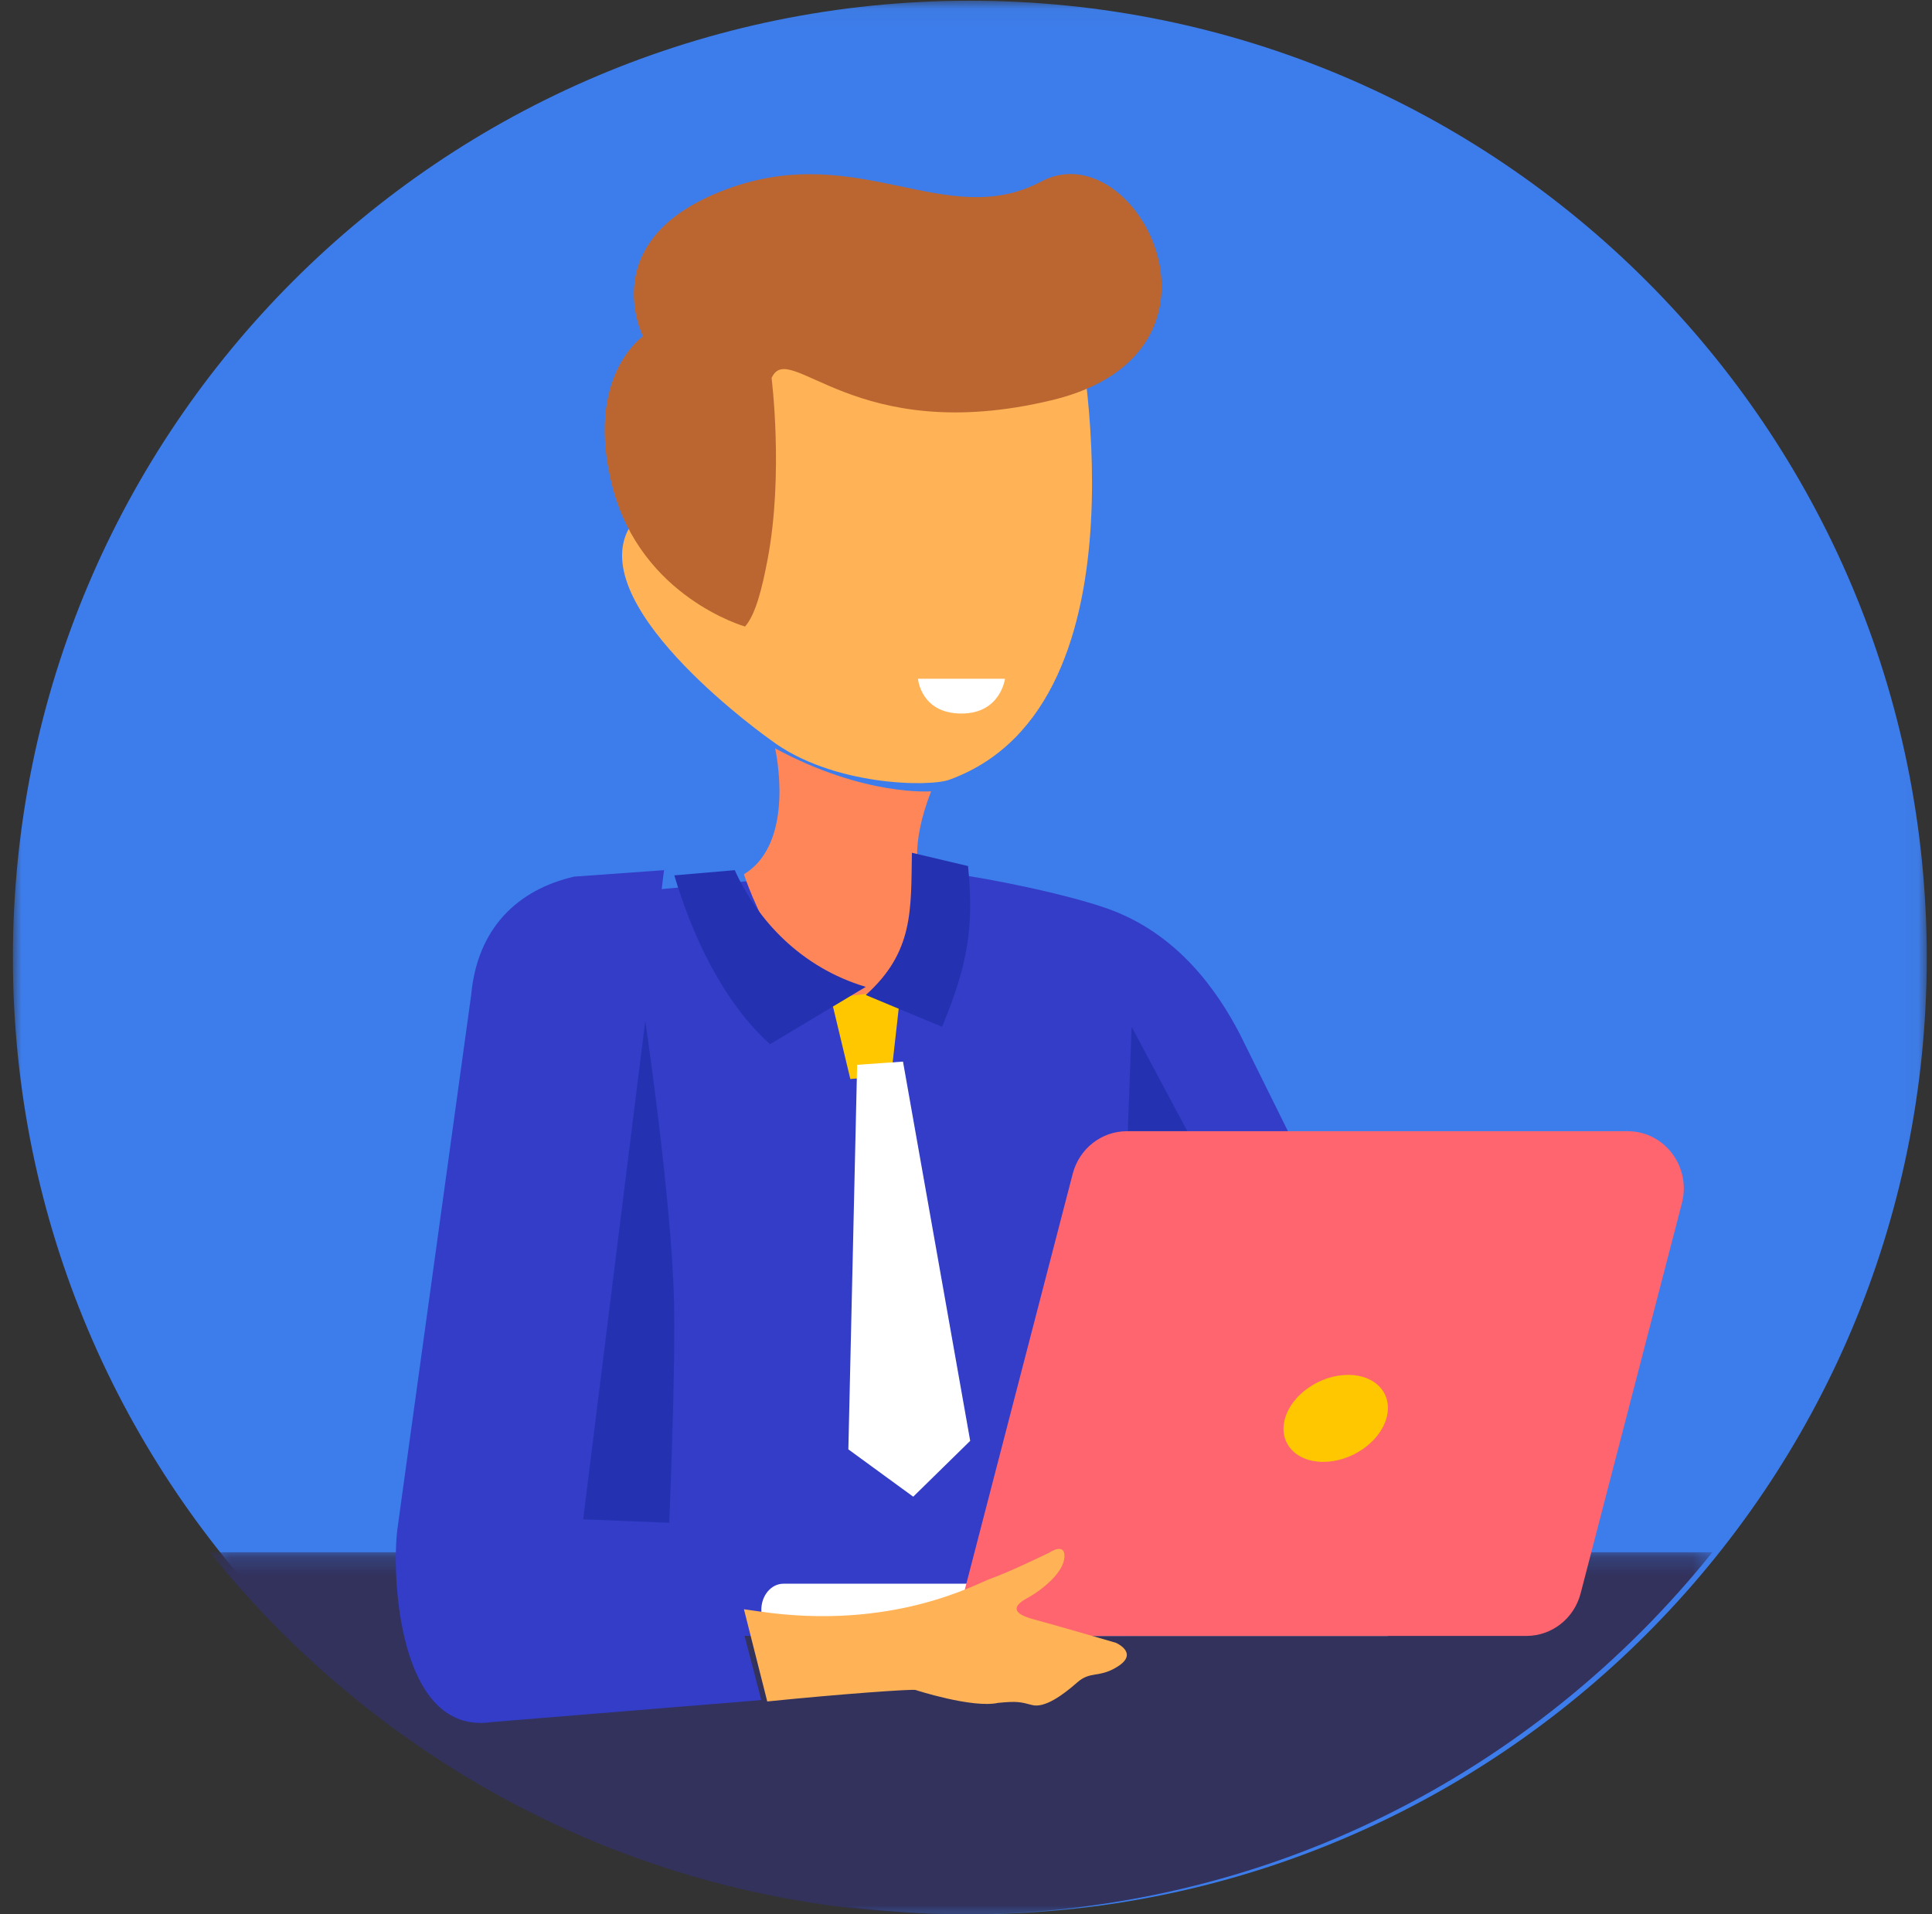 <?xml version="1.0" encoding="UTF-8"?>
<svg width="111px" height="110px" viewBox="0 0 111 110" version="1.1" xmlns="http://www.w3.org/2000/svg" xmlns:xlink="http://www.w3.org/1999/xlink">
    <rect x="0" y="0" width="111" height="110" fill="#333333" stroke="none"/>
    <!-- Generator: Sketch 53.2 (72643) - https://sketchapp.com -->
    <title>Group 39</title>
    <desc>Created with Sketch.</desc>
    <defs>
        <polygon id="path-1" points="0 0.042 109.958 0.042 109.958 110 0 110"></polygon>
        <polygon id="path-3" points="0.318 0.193 86.64 0.193 86.64 21 0.318 21"></polygon>
    </defs>
    <g id="Page-1" stroke="none" stroke-width="1" fill="none" fill-rule="evenodd">
        <g id="HP3---Desktop---Extra-large---12-col" transform="translate(-745, -4647)">
            <g id="Group-17" transform="translate(643, 4647)">
                <g id="Group-39" transform="translate(102, 0)">
                    <g id="Group-3" transform="translate(0.741, 0)">
                        <mask id="mask-2" fill="white">
                            <use xlink:href="#path-1"></use>
                        </mask>
                        <g id="Clip-2"></g>
                        <path d="M109.958,55.021 C109.958,85.385 85.343,110 54.979,110 C24.615,110 0,85.385 0,55.021 C0,24.657 24.615,0.042 54.979,0.042 C85.343,0.042 109.958,24.657 109.958,55.021" id="Fill-1" fill="#3D7DEB" mask="url(#mask-2)"></path>
                    </g>
                    <g id="Group-6" transform="translate(11.741, 89)">
                        <mask id="mask-4" fill="white">
                            <use xlink:href="#path-3"></use>
                        </mask>
                        <g id="Clip-5"></g>
                        <path d="M86.64,0.193 L0.318,0.193 C10.485,12.879 26.038,21 43.479,21 C60.92,21 76.473,12.879 86.64,0.193" id="Fill-4" fill="#32325D" mask="url(#mask-4)"></path>
                    </g>
                    <path d="M33.741,94 L36.181,51.269 C36.181,51.269 48.766,50 52.569,50 C54.641,50 60.848,51.223 63.613,52.202 C67.682,53.644 69.948,56.955 71.223,59.396 L87.741,92.763 L74.862,93.988 L70.569,89.089 L72.752,85.783 L64.923,67.343 L64.923,94 L33.741,94 Z" id="Fill-7" fill="#333DC8"></path>
                    <path d="M65.015,59 L78.741,84.696 L74.467,89.884 C74.467,89.884 72.729,90.246 71.078,89.691 L70.319,88.792 L72.476,85.402 L64.741,66.498 L65.015,59 Z" id="Fill-9" fill="#2432B2"></path>
                    <path d="M45.014,94 L79.741,94 L79.741,91 L45.014,91 C44.311,91 43.741,91.672 43.741,92.5 C43.741,93.328 44.311,94 45.014,94" id="Fill-11" fill="#FFFFFF"></path>
                    <path d="M54.741,94 L87.706,94 C89.164,94 90.439,92.996 90.813,91.555 L96.631,69.133 C97.173,67.046 95.635,65 93.523,65 L64.738,65 C63.28,65 62.005,66.004 61.631,67.445 L54.741,94 Z" id="Fill-13" fill="#FF656E"></path>
                    <path d="M73.828,81.5 C73.433,82.881 74.417,84 76.026,84 C77.634,84 79.258,82.881 79.653,81.5 C80.048,80.12 79.064,79 77.456,79 C75.847,79 74.223,80.12 73.828,81.5" id="Fill-15" fill="#FFC700"></path>
                    <path d="M61.867,18.478 C61.867,18.478 66.459,40.419 54.588,44.787 C53.46,45.243 47.759,45.168 44.261,42.506 C44.261,42.506 33.81,35.136 36.057,30.506 C37.602,27.841 42.627,32.085 42.627,32.085 C42.627,32.085 40.872,28.295 43.822,18.054 C43.822,18.054 58.355,17.777 61.867,18.478" id="Fill-17" fill="#FFB256"></path>
                    <path d="M54.741,52.822 C54.741,52.822 51.122,51.566 53.496,45.468 C53.496,45.468 49.679,45.782 44.532,43 C44.532,43 45.773,48.399 42.741,50.234 C42.741,50.234 45.444,58.749 50.579,57.947 C52.986,56.824 54.741,52.822 54.741,52.822" id="Fill-19" fill="#FF8658"></path>
                    <path d="M57.741,39 L52.741,39 C52.741,39 52.897,41 55.241,41 C57.49,41 57.741,39 57.741,39" id="Fill-21" fill="#FFFFFF"></path>
                    <path d="M42.806,36 C42.806,36 36.846,34.326 35.193,27.987 C33.541,21.649 36.943,19.322 36.943,19.322 C36.943,19.322 34.074,13.727 41.721,10.881 C49.369,8.035 54.348,13.331 59.829,10.428 C65.311,7.525 71.859,20.239 60.456,22.989 C49.053,25.741 45.359,19.427 44.33,21.721 C44.33,21.721 45.03,27.246 44.102,32.139 C43.779,33.839 43.411,35.311 42.806,36" id="Fill-23" fill="#BB6631"></path>
                    <path d="M36.98,58 C36.98,58 38.584,68.717 38.725,74.783 C38.865,80.849 38.022,97 38.022,97 L28.741,89.858 L29.866,73.062 L36.98,58 Z" id="Fill-25" fill="#2432B2"></path>
                    <path d="M38.151,50 L33.505,87.301 L41.104,87.606 L43.741,97.687 L28.263,98.95 C22.814,99.77 22.49,90.332 22.838,87.814 L27.071,57.169 C27.42,53.346 29.725,51.12 32.993,50.37 L38.151,50 Z" id="Fill-27" fill="#333DC8"></path>
                    <polygon id="Fill-29" fill="#FFC700" points="51.202 61.794 51.741 57 49.737 57.111 47.741 57.352 48.854 62"></polygon>
                    <polygon id="Fill-31" fill="#FFFFFF" points="51.88 61 55.741 82.791 52.468 86 48.741 83.281 49.245 61.184"></polygon>
                    <path d="M54.123,59 C55.6,55.469 55.969,53.233 55.617,49.763 L52.392,49 C52.336,52.273 52.503,54.701 49.741,57.173 L54.123,59 Z" id="Fill-33" fill="#2432B2"></path>
                    <path d="M44.241,60 C41.418,57.461 39.687,53.484 38.741,50.298 L42.215,50 C43.501,52.856 46.013,55.59 49.741,56.706 L44.241,60 Z" id="Fill-35" fill="#2432B2"></path>
                    <path d="M64.108,94.394 C64.108,94.394 60.533,93.352 59.39,93.046 C58.246,92.742 58.085,92.339 58.994,91.841 C59.903,91.344 61.108,90.355 61.156,89.468 C61.204,88.581 60.257,89.228 60.257,89.228 C60.257,89.228 57.958,90.348 56.885,90.722 C56.091,91.001 51.268,93.725 43.592,92.589 C43.312,92.548 43.026,92.507 42.741,92.467 C43.181,94.207 43.806,96.678 44.081,97.766 C48.301,97.338 52.392,97.046 52.601,97.107 C52.601,97.107 55.872,98.172 57.349,97.847 C58.428,97.741 58.629,97.794 59.291,97.97 C60.026,98.166 61.097,97.372 61.88,96.681 C62.663,95.989 63.126,96.439 64.2,95.769 C65.468,94.977 64.108,94.394 64.108,94.394" id="Fill-37" fill="#FFB256"></path>
                </g>
            </g>
        </g>
    </g>
</svg>